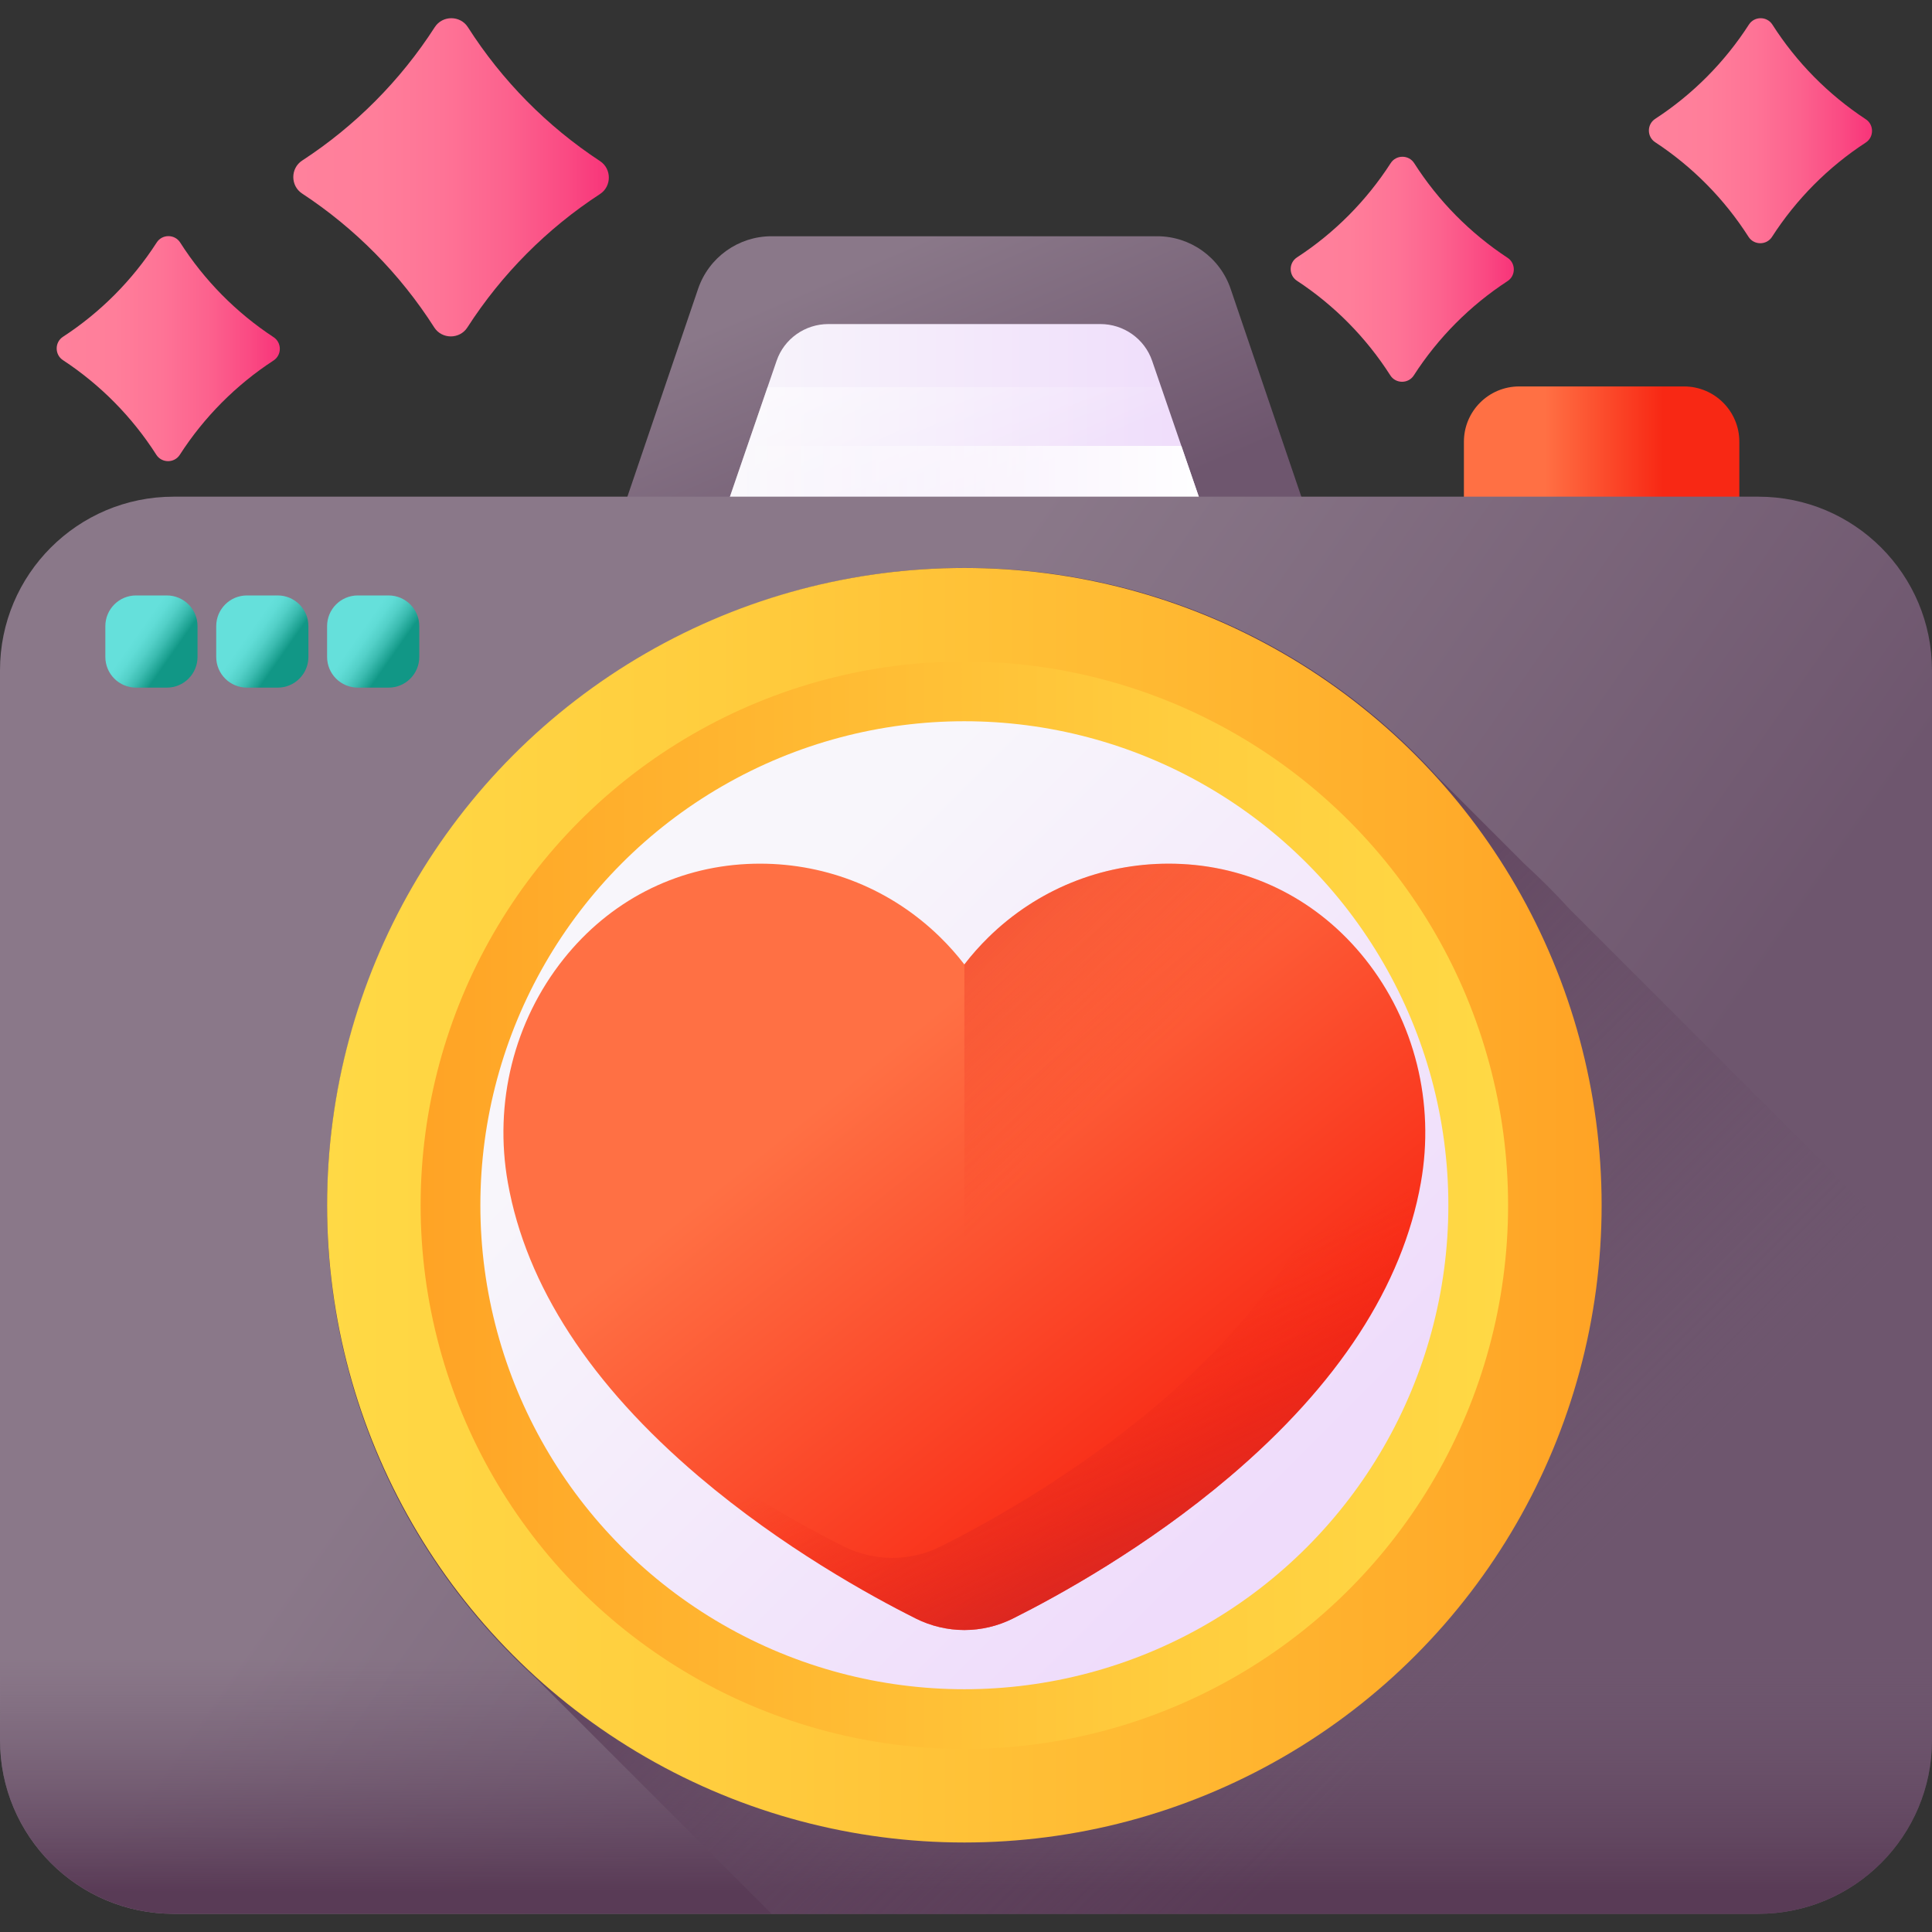 <svg id="Capa_1" enable-background="new 0 0 510 510" height="512" viewBox="0 0 510 510" width="512" xmlns="http://www.w3.org/2000/svg" xmlns:xlink="http://www.w3.org/1999/xlink"><rect x="0" y="0" width="510" height="510" fill="#333333" stroke="none"/><linearGradient id="lg1"><stop offset="0" stop-color="#8a7889"/><stop offset="1" stop-color="#6e566e"/></linearGradient><linearGradient id="SVGID_1_" gradientUnits="userSpaceOnUse" x1="227.538" x2="261.308" xlink:href="#lg1" y1="69.637" y2="148.265"/><linearGradient id="lg2"><stop offset="0" stop-color="#f8f6fb"/><stop offset="1" stop-color="#efdcfb"/></linearGradient><linearGradient id="SVGID_2_" gradientUnits="userSpaceOnUse" x1="189.906" x2="319.227" xlink:href="#lg2" y1="112.367" y2="112.367"/><linearGradient id="lg3"><stop offset="0" stop-color="#fff" stop-opacity="0"/><stop offset="1" stop-color="#fff"/></linearGradient><linearGradient id="SVGID_3_" gradientUnits="userSpaceOnUse" x1="254.016" x2="212.804" xlink:href="#lg3" y1="133.603" y2="41.941"/><linearGradient id="SVGID_4_" gradientUnits="userSpaceOnUse" x1="189.906" x2="319.227" xlink:href="#lg3" y1="128.452" y2="128.452"/><linearGradient id="lg4"><stop offset="0" stop-color="#ff7044"/><stop offset="1" stop-color="#f82814"/></linearGradient><linearGradient id="SVGID_5_" gradientUnits="userSpaceOnUse" x1="407.779" x2="438.949" xlink:href="#lg4" y1="120.695" y2="120.695"/><linearGradient id="SVGID_6_" gradientUnits="userSpaceOnUse" x1="180.838" x2="368.506" xlink:href="#lg1" y1="266.275" y2="397.554"/><linearGradient id="lg5"><stop offset="0" stop-color="#6e566e" stop-opacity="0"/><stop offset=".294" stop-color="#674d66" stop-opacity=".294"/><stop offset="1" stop-color="#593b56"/></linearGradient><linearGradient id="SVGID_7_" gradientUnits="userSpaceOnUse" x1="255.002" x2="255.002" xlink:href="#lg5" y1="437.527" y2="499.26"/><linearGradient id="SVGID_8_" gradientUnits="userSpaceOnUse" x1="384.75" x2="240.668" xlink:href="#lg5" y1="448.33" y2="304.248"/><linearGradient id="lg6"><stop offset="0" stop-color="#ffd945"/><stop offset=".304" stop-color="#ffcd3e"/><stop offset=".856" stop-color="#ffad2b"/><stop offset="1" stop-color="#ffa325"/></linearGradient><linearGradient id="SVGID_9_" gradientUnits="userSpaceOnUse" x1="86.345" x2="422.788" xlink:href="#lg6" y1="318.152" y2="318.152"/><linearGradient id="SVGID_10_" gradientTransform="matrix(-1 0 0 -1 1574 562.01)" gradientUnits="userSpaceOnUse" x1="1175.9" x2="1462.967" xlink:href="#lg6" y1="243.858" y2="243.858"/><linearGradient id="SVGID_11_" gradientUnits="userSpaceOnUse" x1="191.305" x2="334.591" xlink:href="#lg2" y1="254.89" y2="398.176"/><linearGradient id="SVGID_12_" gradientUnits="userSpaceOnUse" x1="234.493" x2="319.557" xlink:href="#lg4" y1="277.103" y2="383.313"/><linearGradient id="lg7"><stop offset="0" stop-color="#f82814" stop-opacity="0"/><stop offset="1" stop-color="#c0272d"/></linearGradient><linearGradient id="SVGID_13_" gradientUnits="userSpaceOnUse" x1="283.347" x2="318.57" xlink:href="#lg7" y1="355.063" y2="430.344"/><linearGradient id="SVGID_14_" gradientUnits="userSpaceOnUse" x1="274.688" x2="162.724" xlink:href="#lg7" y1="308.034" y2="193.875"/><linearGradient id="lg8"><stop offset="0" stop-color="#ff819c"/><stop offset=".259" stop-color="#ff7e9a"/><stop offset=".476" stop-color="#fe7396"/><stop offset=".676" stop-color="#fc628e"/><stop offset=".867" stop-color="#fa4a83"/><stop offset="1" stop-color="#f83479"/></linearGradient><linearGradient id="SVGID_15_" gradientUnits="userSpaceOnUse" x1="77.424" x2="160.72" xlink:href="#lg8" y1="46.805" y2="46.805"/><linearGradient id="SVGID_16_" gradientUnits="userSpaceOnUse" x1="14.963" x2="73.866" xlink:href="#lg8" y1="92.035" y2="92.035"/><linearGradient id="SVGID_17_" gradientUnits="userSpaceOnUse" x1="340.708" x2="399.611" xlink:href="#lg8" y1="71.078" y2="71.078"/><linearGradient id="SVGID_18_" gradientUnits="userSpaceOnUse" x1="435.267" x2="494.17" xlink:href="#lg8" y1="34.506" y2="34.506"/><linearGradient id="lg9"><stop offset="0" stop-color="#65e0db"/><stop offset=".199" stop-color="#60dcd6"/><stop offset=".428" stop-color="#53d0c8"/><stop offset=".671" stop-color="#3cbcb1"/><stop offset=".923" stop-color="#1ca191"/><stop offset="1" stop-color="#119786"/></linearGradient><linearGradient id="SVGID_19_" gradientUnits="userSpaceOnUse" x1="36.553" x2="45.216" xlink:href="#lg9" y1="166.954" y2="173.014"/><linearGradient id="SVGID_20_" gradientUnits="userSpaceOnUse" x1="65.821" x2="74.484" xlink:href="#lg9" y1="166.954" y2="173.014"/><linearGradient id="SVGID_21_" gradientUnits="userSpaceOnUse" x1="95.089" x2="103.752" xlink:href="#lg9" y1="166.954" y2="173.014"/><g><g><path d="m346.266 139.192h-183.399l21.413-62.946c2.824-8.3 10.618-13.882 19.386-13.882h101.802c8.767 0 16.562 5.582 19.386 13.882z" fill="url(#SVGID_1_)"/><g><path d="m319.227 139.192h-129.321l15.099-43.956c1.991-5.796 7.487-9.694 13.67-9.694h71.784c6.182 0 11.678 3.898 13.67 9.694z" fill="url(#SVGID_2_)"/><path d="m189.906 139.193h129.321l-12.707-36.995h-103.907z" fill="url(#SVGID_3_)"/><path d="m189.906 139.193h129.321l-7.378-21.481h-114.565z" fill="url(#SVGID_4_)"/></g></g><path d="m459.141 139.38h-72.705v-22.778c0-8.058 6.532-14.591 14.591-14.591h43.524c8.058 0 14.591 6.532 14.591 14.591v22.778z" fill="url(#SVGID_5_)"/><path d="m464.167 505.194h-418.34c-25.309 0-45.827-20.517-45.827-45.827v-282.431c0-25.31 20.518-45.827 45.827-45.827h418.339c25.31 0 45.828 20.518 45.828 45.827v282.431c0 25.31-20.517 45.827-45.827 45.827z" fill="url(#SVGID_6_)"/><path d="m510 374.049v85.323c0 25.309-20.524 45.82-45.833 45.82h-418.342c-25.309 0-45.82-20.511-45.82-45.82v-85.323z" fill="url(#SVGID_7_)"/><path d="m414.151 239.787c-3.661-4.018-7.507-7.877-11.538-11.551l-23.062-23.062c-31.653-34.864-77.711-56.393-128.791-55.204-89.394 2.088-162.28 74.975-164.368 164.395-.489 20.961 2.855 41.062 9.37 59.684 9.357 26.749 25.269 50.419 45.833 69.08l62.063 62.063.006.002h260.503c25.31 0 45.828-20.518 45.828-45.827v-123.736z" fill="url(#SVGID_8_)"/><g><circle cx="254.567" cy="318.151" fill="url(#SVGID_9_)" r="168.222"/><circle cx="254.567" cy="318.151" fill="url(#SVGID_10_)" r="143.533"/><circle cx="254.567" cy="318.151" fill="url(#SVGID_11_)" r="127.762"/></g><g><path d="m254.567 430.288c-4.416 0-8.84-1.046-12.793-3.024-11.945-5.978-35.273-18.798-57.278-37.486-28.626-24.311-45.593-50.405-50.431-77.559-3.758-21.093 1.607-42.627 14.719-59.079 12.143-15.236 29.35-24.14 48.452-25.071 1.123-.055 2.261-.083 3.382-.083 17.897 0 34.791 6.897 47.572 19.421 2.309 2.262 4.437 4.663 6.376 7.182 1.939-2.519 4.068-4.921 6.376-7.183 12.78-12.523 29.676-19.42 47.573-19.42 1.12 0 2.259.028 3.382.083 19.102.931 36.31 9.835 48.453 25.072 13.112 16.452 18.476 37.985 14.718 59.078-4.837 27.153-21.804 53.248-50.43 77.558-22.004 18.687-45.331 31.507-57.278 37.486-3.953 1.979-8.377 3.025-12.793 3.025z" fill="url(#SVGID_12_)"/><path d="m360.35 253.142c-4.552-5.711-9.815-10.533-15.623-14.378 10.603 15.746 14.714 35.262 11.301 54.416-4.837 27.153-21.804 53.248-50.43 77.558-22.004 18.687-45.331 31.507-57.278 37.486-3.953 1.978-8.377 3.024-12.793 3.024s-8.84-1.046-12.793-3.024c-11.945-5.978-35.273-18.798-57.278-37.486-.943-.801-1.871-1.603-2.788-2.408 6.302 7.286 13.578 14.441 21.828 21.448 22.005 18.688 45.332 31.507 57.278 37.486 3.953 1.978 8.377 3.024 12.793 3.024s8.84-1.045 12.793-3.024c11.947-5.979 35.274-18.798 57.278-37.486 28.626-24.311 45.593-50.406 50.43-77.558 3.758-21.093-1.606-42.627-14.718-59.078z" fill="url(#SVGID_13_)"/><path d="m311.897 228.07c-1.123-.055-2.261-.083-3.382-.083-17.897 0-34.793 6.897-47.573 19.42-2.308 2.262-4.437 4.663-6.376 7.182v175.698c4.416 0 8.84-1.045 12.793-3.024 11.947-5.979 35.274-18.798 57.278-37.486 28.626-24.311 45.593-50.406 50.43-77.558 3.758-21.093-1.606-42.626-14.718-59.078-12.142-15.236-29.35-24.14-48.452-25.071z" fill="url(#SVGID_14_)"/></g><g><path d="m158.383 51.224c-14.006 9.127-25.956 21.149-35.006 35.213-2.035 3.163-6.732 3.154-8.755-.016-8.998-14.097-20.904-26.162-34.877-35.34-3.101-2.037-3.093-6.67.016-8.695 14.006-9.127 25.956-21.149 35.005-35.213 2.035-3.163 6.732-3.154 8.755.016 8.999 14.097 20.905 26.162 34.877 35.34 3.102 2.037 3.093 6.669-.015 8.695z" fill="url(#SVGID_15_)"/><path d="m72.214 95.16c-9.904 6.455-18.355 14.956-24.755 24.901-1.439 2.237-4.76 2.23-6.191-.011-6.363-9.969-14.783-18.501-24.664-24.991-2.193-1.441-2.187-4.716.011-6.149 9.905-6.455 18.355-14.957 24.755-24.902 1.439-2.236 4.76-2.231 6.191.011 6.363 9.969 14.783 18.501 24.664 24.991 2.193 1.441 2.187 4.717-.011 6.15z" fill="url(#SVGID_16_)"/><path d="m397.959 74.203c-9.904 6.455-18.355 14.956-24.755 24.902-1.439 2.236-4.76 2.23-6.191-.011-6.363-9.969-14.783-18.501-24.664-24.991-2.193-1.441-2.187-4.716.011-6.149 9.905-6.454 18.355-14.956 24.754-24.901 1.439-2.236 4.76-2.231 6.191.011 6.363 9.969 14.783 18.501 24.664 24.991 2.194 1.44 2.188 4.716-.01 6.148z" fill="url(#SVGID_17_)"/><path d="m492.518 37.631c-9.904 6.455-18.355 14.956-24.755 24.902-1.439 2.236-4.76 2.23-6.191-.011-6.363-9.969-14.783-18.501-24.664-24.991-2.193-1.441-2.187-4.716.011-6.149 9.905-6.454 18.355-14.956 24.754-24.901 1.439-2.236 4.76-2.231 6.191.011 6.363 9.969 14.783 18.501 24.664 24.991 2.194 1.44 2.188 4.716-.01 6.148z" fill="url(#SVGID_18_)"/></g><g><path d="m44.041 181.517h-8.13c-4.475 0-8.103-3.628-8.103-8.103v-8.13c0-4.475 3.628-8.103 8.103-8.103h8.13c4.475 0 8.103 3.628 8.103 8.103v8.13c-.001 4.475-3.628 8.103-8.103 8.103z" fill="url(#SVGID_19_)"/><path d="m73.309 181.517h-8.13c-4.475 0-8.103-3.628-8.103-8.103v-8.13c0-4.475 3.628-8.103 8.103-8.103h8.13c4.475 0 8.103 3.628 8.103 8.103v8.13c0 4.475-3.628 8.103-8.103 8.103z" fill="url(#SVGID_20_)"/><path d="m102.577 181.517h-8.13c-4.475 0-8.103-3.628-8.103-8.103v-8.13c0-4.475 3.628-8.103 8.103-8.103h8.13c4.475 0 8.103 3.628 8.103 8.103v8.13c0 4.475-3.628 8.103-8.103 8.103z" fill="url(#SVGID_21_)"/></g></g></svg>